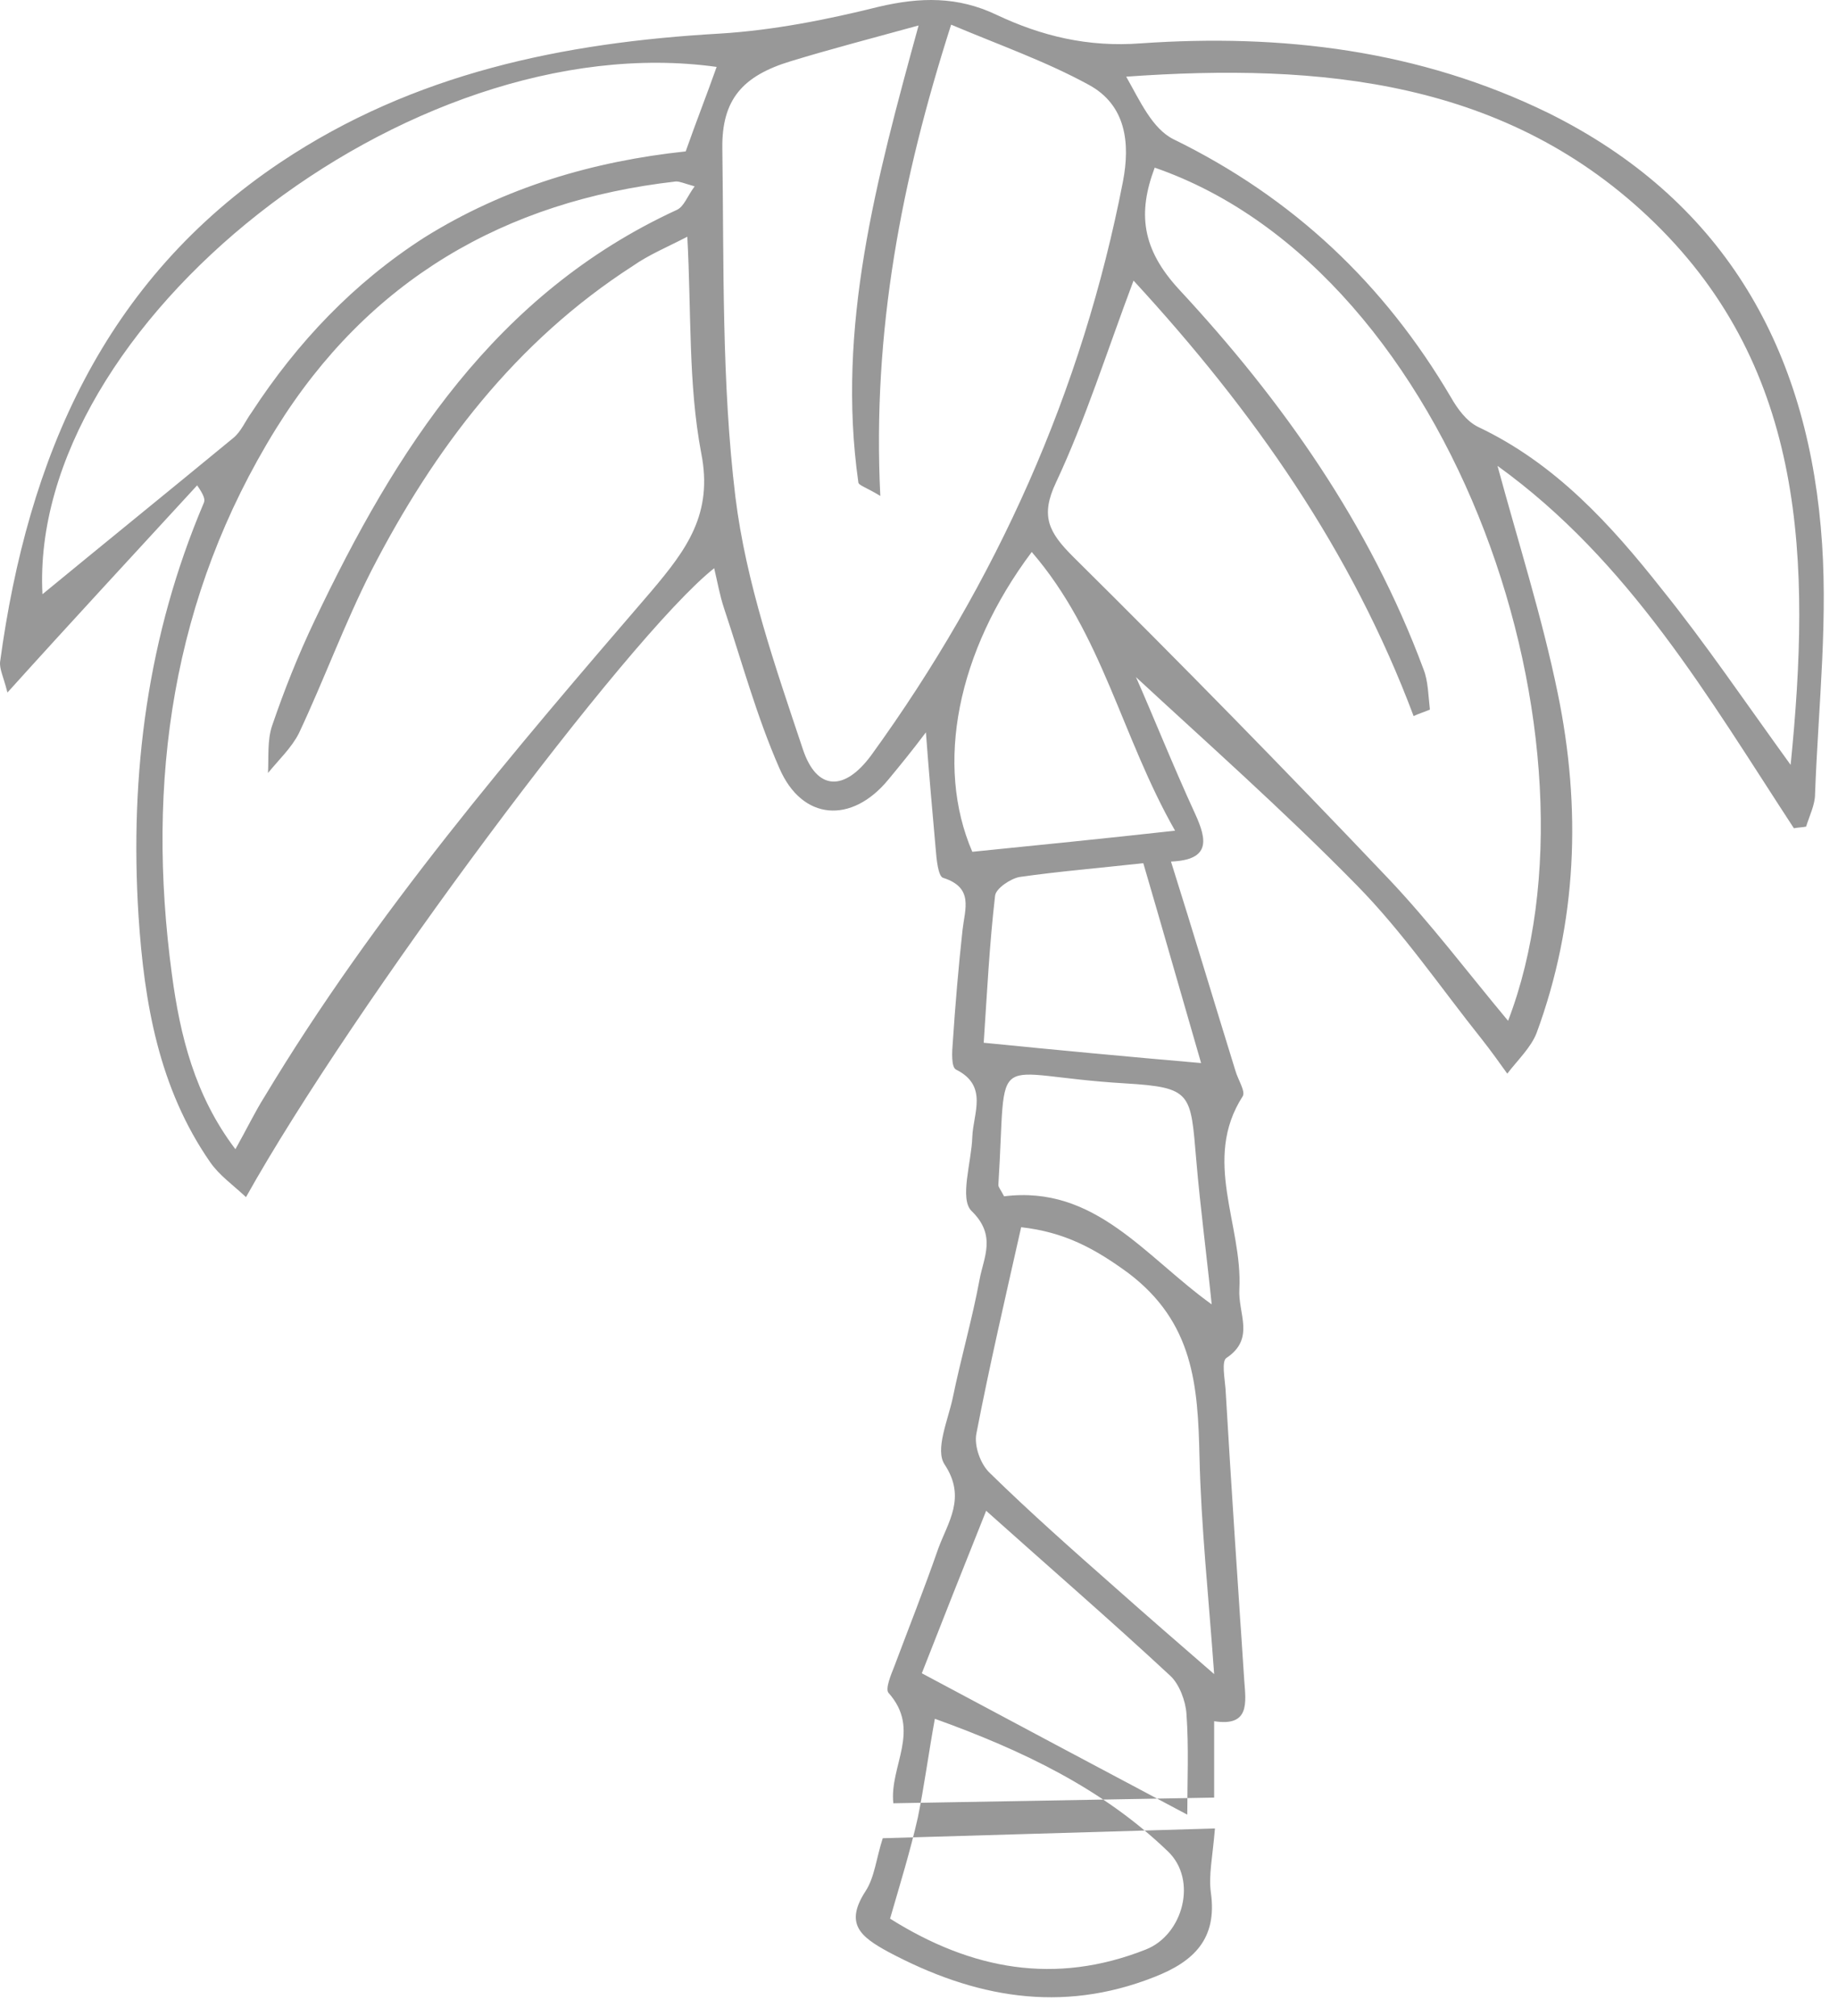 <svg width="62" height="68" viewBox="0 0 62 68" fill="none" xmlns="http://www.w3.org/2000/svg">
<path d="M30.134 60.826C29.997 59.566 31.095 58.36 29.969 57.099C29.86 56.962 30.052 56.496 30.162 56.222C30.656 54.906 31.178 53.591 31.645 52.248C31.974 51.343 32.606 50.521 31.864 49.398C31.535 48.904 31.974 47.917 32.139 47.15C32.414 45.807 32.798 44.492 33.045 43.149C33.183 42.409 33.622 41.669 32.771 40.846C32.359 40.435 32.771 39.202 32.798 38.352C32.826 37.557 33.348 36.626 32.249 36.078C32.084 35.995 32.112 35.475 32.139 35.173C32.222 33.912 32.331 32.624 32.469 31.363C32.551 30.651 32.853 29.938 31.81 29.609C31.645 29.555 31.59 28.979 31.562 28.623C31.453 27.389 31.343 26.183 31.233 24.703C30.738 25.361 30.354 25.827 29.969 26.293C28.733 27.8 27.058 27.691 26.289 25.909C25.52 24.155 25.025 22.319 24.421 20.51C24.284 20.099 24.201 19.633 24.091 19.167C21.18 21.469 11.896 33.94 8.298 40.38C7.859 39.969 7.392 39.641 7.09 39.202C5.359 36.708 4.865 33.83 4.673 30.898C4.371 26.101 4.975 21.442 6.87 16.975C6.925 16.865 6.898 16.728 6.65 16.372C4.563 18.646 2.475 20.894 0.251 23.36C0.113 22.812 -0.024 22.566 0.004 22.319C0.937 15.44 3.492 9.465 9.479 5.464C13.956 2.476 18.983 1.435 24.284 1.133C26.069 1.024 27.882 0.667 29.64 0.229C31.041 -0.1 32.304 -0.128 33.622 0.503C35.133 1.215 36.699 1.599 38.484 1.462C43.236 1.133 47.877 1.681 52.245 3.819C58.04 6.697 60.869 11.575 61.418 17.769C61.693 20.757 61.336 23.772 61.226 26.787C61.226 27.143 61.034 27.526 60.924 27.883C60.786 27.91 60.649 27.91 60.512 27.938C57.628 23.525 54.964 18.921 50.514 15.714C51.228 18.345 52.025 20.839 52.547 23.388C53.343 27.252 53.206 31.117 51.833 34.844C51.64 35.338 51.201 35.749 50.844 36.215C50.569 35.831 50.294 35.447 49.992 35.063C48.592 33.309 47.328 31.446 45.763 29.856C43.291 27.335 40.626 24.978 38.319 22.84C38.868 24.073 39.555 25.8 40.324 27.472C40.709 28.321 40.846 29.006 39.5 29.061C40.269 31.5 40.956 33.803 41.67 36.105C41.752 36.406 42.027 36.818 41.917 36.982C40.544 39.12 41.917 41.312 41.807 43.477C41.752 44.3 42.357 45.149 41.368 45.807C41.203 45.917 41.313 46.492 41.34 46.849C41.533 50.138 41.752 53.399 41.972 56.688C42.027 57.428 42.164 58.25 40.956 58.058C40.956 58.99 40.956 59.812 40.956 60.635L30.134 60.826ZM40.983 61.676C40.901 62.663 40.764 63.266 40.846 63.841C41.066 65.403 40.269 66.171 38.923 66.692C35.792 67.925 32.853 67.377 29.969 65.842C29.008 65.321 28.486 64.883 29.2 63.786C29.502 63.321 29.557 62.69 29.777 62.005L40.983 61.676ZM23.185 7.985C22.498 8.341 21.894 8.588 21.345 8.972C17.39 11.521 14.643 15.138 12.528 19.249C11.622 21.031 10.935 22.922 10.084 24.731C9.836 25.224 9.397 25.635 9.04 26.074C9.067 25.553 9.012 24.978 9.177 24.484C9.589 23.278 10.056 22.1 10.605 20.949C13.352 15.166 16.703 9.904 22.828 7.081C23.075 6.971 23.185 6.615 23.432 6.286C23.048 6.176 22.938 6.121 22.801 6.121C17.005 6.779 12.418 9.465 9.315 14.453C5.799 20.127 4.92 26.348 5.799 32.871C6.074 34.926 6.568 36.955 7.941 38.764C8.326 38.078 8.601 37.503 8.93 36.982C12.638 30.815 17.307 25.361 21.977 19.935C23.158 18.537 24.064 17.331 23.652 15.275C23.213 12.946 23.323 10.534 23.185 7.985ZM30.986 0.859C29.392 1.298 28.019 1.654 26.673 2.065C25.053 2.558 24.339 3.353 24.366 5.025C24.421 8.944 24.339 12.891 24.806 16.755C25.163 19.66 26.151 22.483 27.085 25.279C27.552 26.677 28.486 26.704 29.392 25.471C33.622 19.633 36.506 13.192 37.88 6.121C38.127 4.833 37.989 3.545 36.726 2.86C35.27 2.065 33.705 1.517 32.084 0.832C30.409 6.066 29.42 11.164 29.695 16.728C29.2 16.427 28.953 16.372 28.953 16.262C28.212 11.027 29.557 6.066 30.986 0.859ZM38.237 9.465C37.33 11.877 36.616 14.152 35.627 16.262C35.078 17.413 35.38 17.961 36.204 18.784C39.802 22.346 43.345 25.964 46.834 29.637C48.262 31.144 49.498 32.789 50.871 34.433C54.414 25.197 49.168 9.191 38.951 5.655C38.374 7.19 38.511 8.396 39.775 9.766C43.263 13.521 46.202 17.687 48.015 22.566C48.179 22.977 48.179 23.47 48.234 23.936C48.042 24.018 47.85 24.073 47.685 24.155C45.598 18.592 42.302 13.878 38.237 9.465ZM60.402 25.8C61.089 18.948 60.924 12.507 55.815 7.519C50.871 2.695 44.554 2.12 37.989 2.586C38.456 3.408 38.868 4.34 39.583 4.696C43.62 6.669 46.696 9.575 48.949 13.412C49.168 13.795 49.47 14.207 49.855 14.398C52.464 15.632 54.332 17.687 56.062 19.88C57.518 21.689 58.836 23.635 60.402 25.8ZM24.174 2.257C13.737 0.804 0.965 11 1.432 20.044C3.464 18.372 5.662 16.591 7.859 14.782C8.134 14.563 8.271 14.207 8.491 13.905C10.029 11.548 11.924 9.547 14.313 8.012C17.033 6.313 20.026 5.436 23.13 5.107C23.487 4.093 23.844 3.189 24.174 2.257ZM34.446 41.395C33.897 43.834 33.375 46.081 32.936 48.356C32.853 48.767 33.073 49.398 33.403 49.699C34.776 51.042 36.204 52.303 37.632 53.563C38.649 54.468 39.692 55.372 40.956 56.469C40.764 53.783 40.516 51.48 40.462 49.151C40.407 46.739 40.269 44.601 38.044 42.929C36.918 42.107 35.902 41.559 34.446 41.395ZM30.024 64.718C32.771 66.445 35.6 66.966 38.649 65.76C39.912 65.266 40.407 63.403 39.39 62.443C37.193 60.333 34.501 59.045 31.535 57.976C31.315 59.182 31.178 60.251 30.958 61.32C30.711 62.416 30.381 63.485 30.024 64.718ZM34.803 18.619C32.276 21.99 31.535 25.8 32.798 28.732C34.968 28.513 37.166 28.294 39.638 28.02C37.825 24.84 37.193 21.387 34.803 18.619ZM31.095 56.441C34.117 58.058 37.056 59.62 40.05 61.21C40.05 60.086 40.104 58.935 40.022 57.812C39.995 57.373 39.775 56.797 39.473 56.523C37.468 54.66 35.408 52.878 33.265 50.96C32.496 52.878 31.782 54.687 31.095 56.441ZM40.516 35.858C39.857 33.584 39.225 31.363 38.566 29.116C37.083 29.28 35.737 29.39 34.391 29.582C34.089 29.637 33.595 29.966 33.567 30.212C33.375 31.857 33.293 33.529 33.183 35.173C35.655 35.42 37.989 35.639 40.516 35.858ZM40.873 43.998C40.709 42.381 40.489 40.737 40.352 39.12C40.159 36.872 40.214 36.681 37.962 36.544C33.265 36.269 33.979 35.2 33.677 39.969C33.677 40.052 33.76 40.134 33.87 40.353C36.946 39.969 38.621 42.381 40.873 43.998Z" fill="#989898"/>
</svg>
